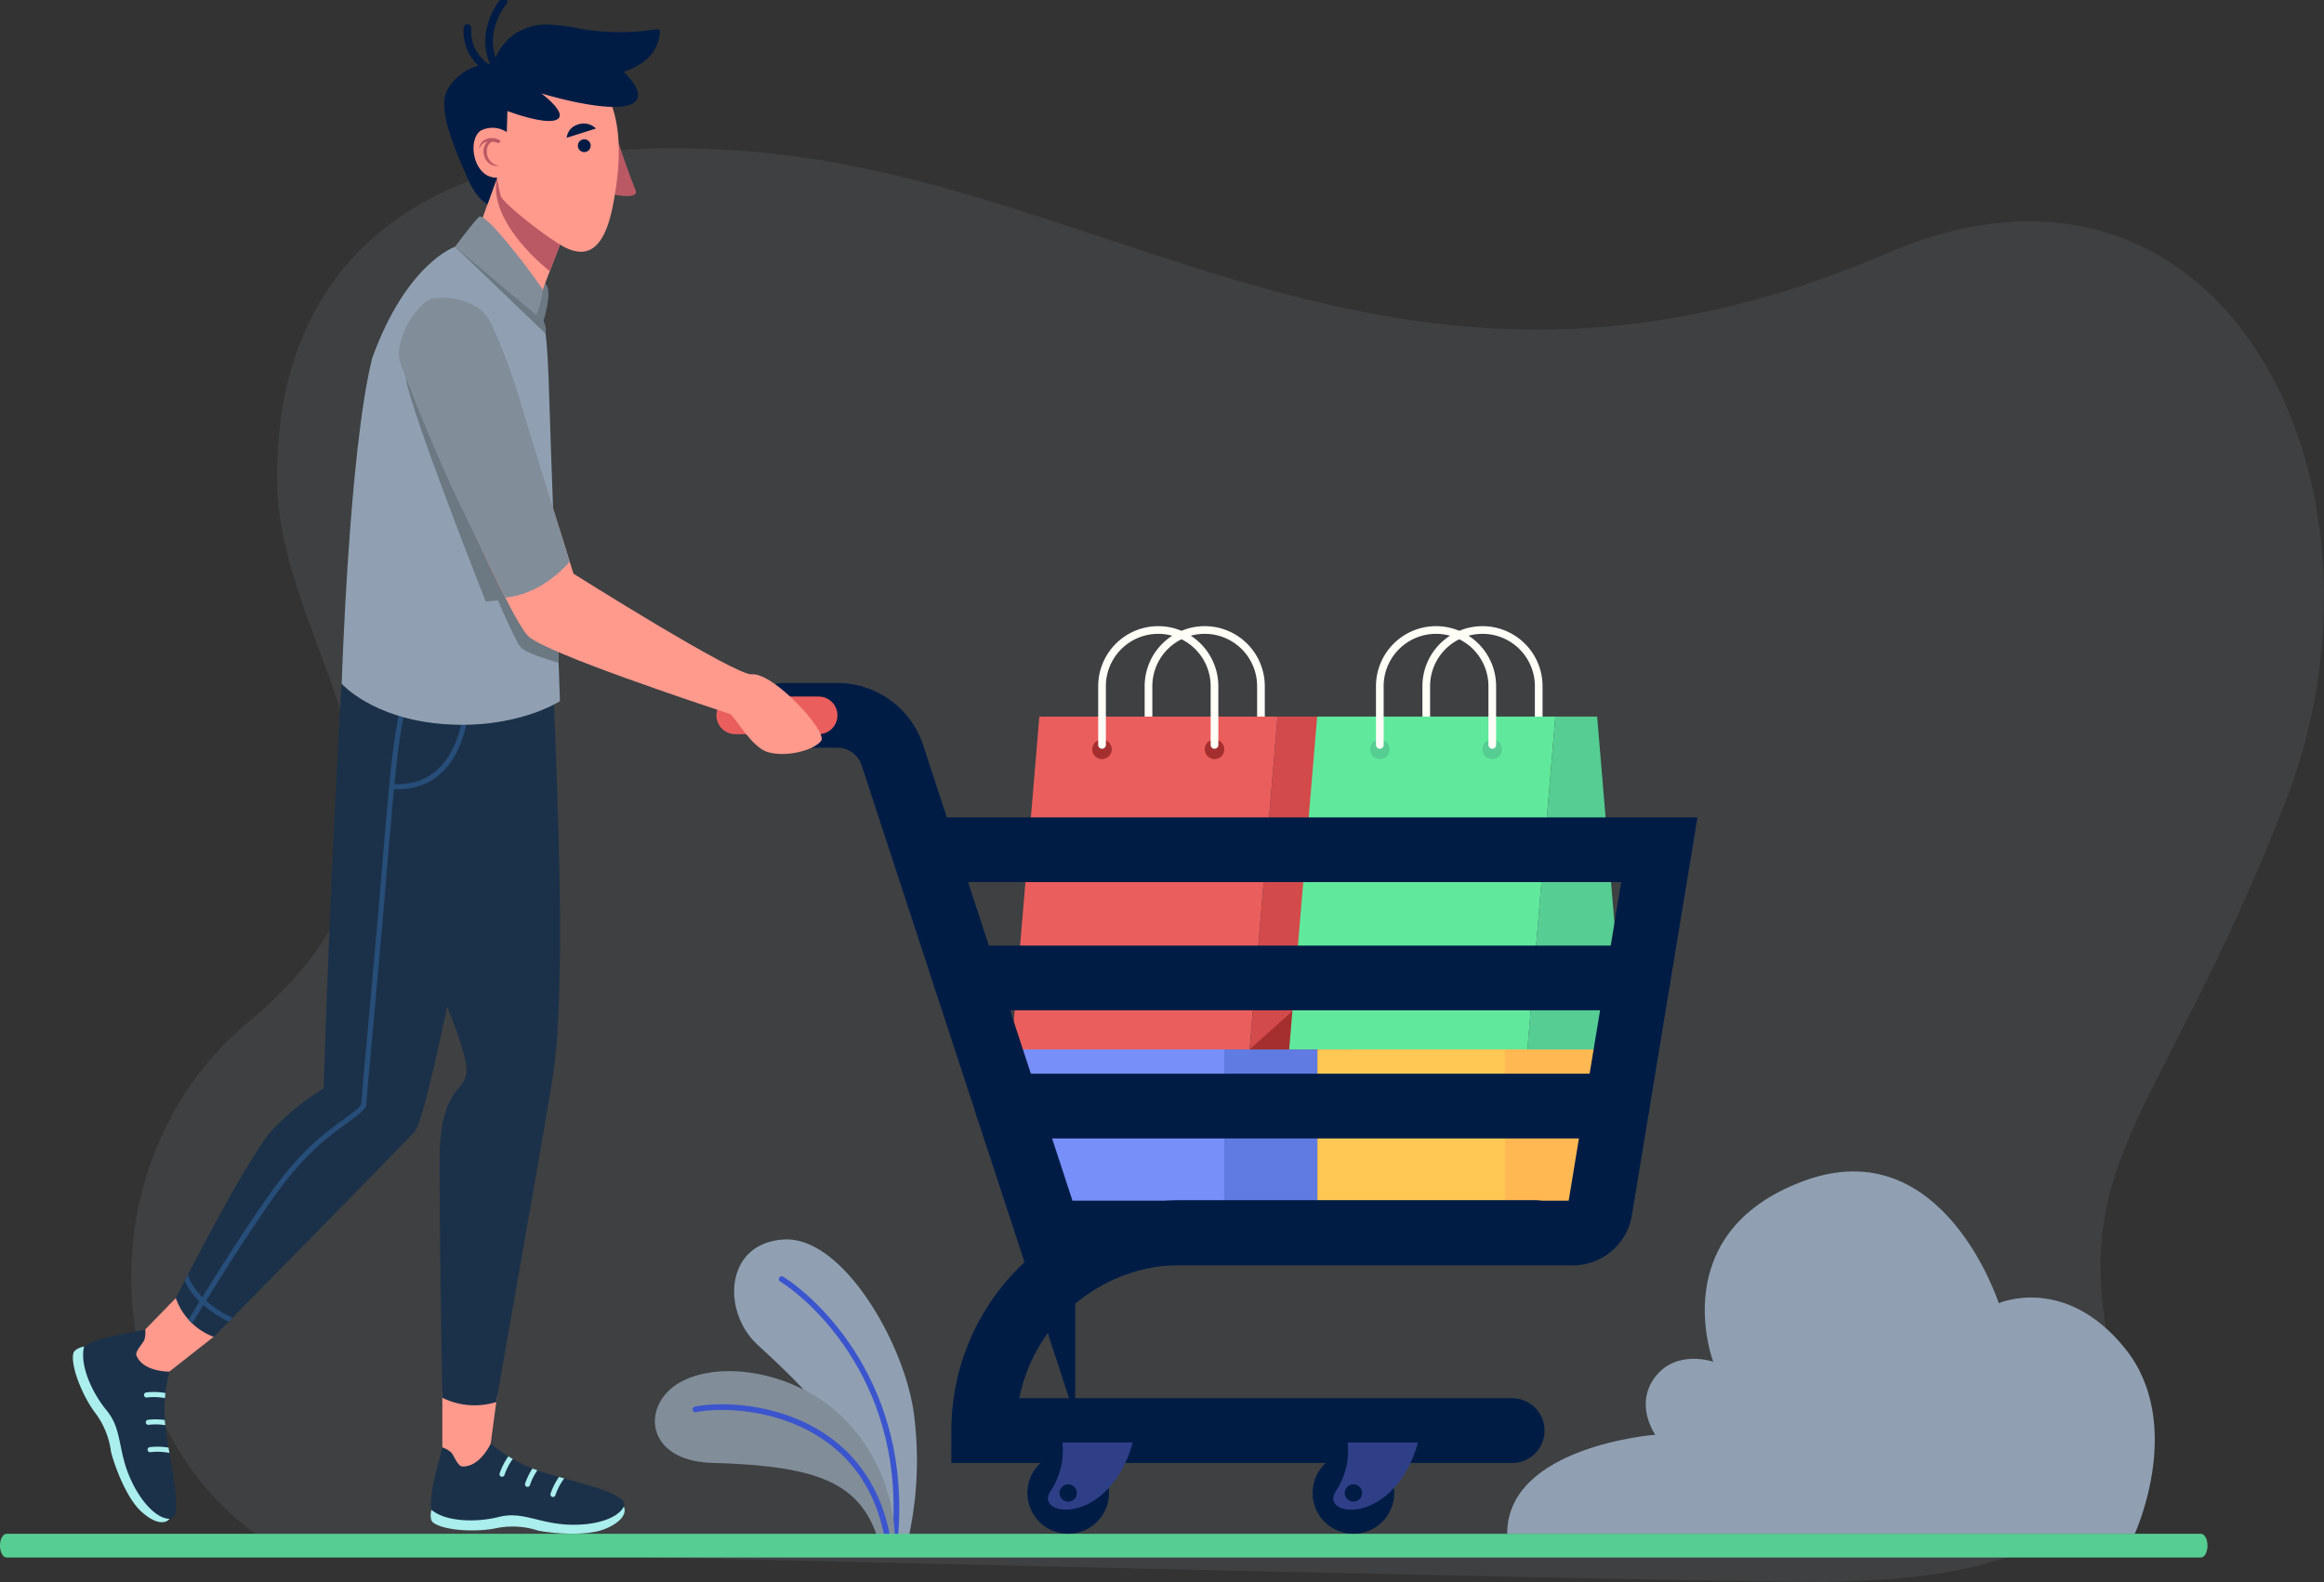 <svg xmlns="http://www.w3.org/2000/svg" xmlns:xlink="http://www.w3.org/1999/xlink" width="251.374" height="171.136" viewBox="0 0 251.374 171.136">
  <rect x="0" y="0" width="251.374" height="171.136" fill="#333333" stroke="none"/>
  <defs>
    <clipPath id="clip-path">
      <rect id="Rectangle_2737" data-name="Rectangle 2737" width="251.374" height="171.136" transform="translate(-1923.57 851.596)" fill="none"/>
    </clipPath>
    <clipPath id="clip-path-3">
      <path id="Path_6144" data-name="Path 6144" d="M-1893.572,1019.07c-19.31-11.376-21.611-41.569-3.086-56.967,24.829-20.639,3.7-38.836,3.086-57.67-.584-17.849,8.428-39.222,49.523-36.577s71.681,33.9,124.541,11.147c36.337-15.641,56.718,24.813,43.027,59.658s-23.689,37.985-18.479,60.893-22.862,22.853-30.2,23.161-168.412-3.645-168.412-3.645" fill="none"/>
    </clipPath>
    <clipPath id="clip-path-4">
      <path id="Path_6145" data-name="Path 6145" d="M-1875.726,1008.172c-.3,1.5-1.525,5.037-1.173,6.752,1.539,1.3,4.831,1.39,7.3.767s4.206.643,7.3.825c3.041.179,5.576-.667,6.2-1.94.676-1.389-4.633-2.464-8.254-3.575a16.487,16.487,0,0,1-6.141-3.241Z" fill="none"/>
    </clipPath>
    <clipPath id="clip-path-6">
      <path id="Path_6146" data-name="Path 6146" d="M-1914.47,997.255c-.516,1.948.814,4.961,2.435,6.925s1.222,4.075,2.386,6.952c1.143,2.823,2.993,4.751,4.41,4.766,1.545.016.239-5.243-.307-8.989a16.469,16.469,0,0,1,.3-6.937l-2.615-4.552c-1.485.374-5.2.784-6.6,1.835" fill="none"/>
    </clipPath>
    <clipPath id="clip-path-8">
      <rect id="Rectangle_2733" data-name="Rectangle 2733" width="21.11" height="73.446" transform="translate(-1904.543 920.256)" fill="none"/>
    </clipPath>
    <clipPath id="clip-path-9">
      <rect id="Rectangle_2734" data-name="Rectangle 2734" width="21.628" height="6.575" transform="translate(-1886.832 925.559)" fill="none"/>
    </clipPath>
    <clipPath id="clip-path-10">
      <path id="Path_6147" data-name="Path 6147" d="M-1886.607,925.559c-.3,4.379-1.265,22.42-1.95,43.773a27.25,27.25,0,0,0-5.344,4.272c-2.63,2.563-10.643,18.4-10.643,18.4a6.87,6.87,0,0,0,4.086,4.2s20.2-20.516,21.768-22.243,7.9-35.738,8.314-38.288c0,0,6.338-6.453,6.527-11.812l-20.572-10.3c-.875,3.288-1.59,3.4-2.184,12" fill="none"/>
    </clipPath>
  </defs>
  <g id="Group_1662" data-name="Group 1662" transform="translate(1923.57 -851.596)">
    <g id="Group_1780" data-name="Group 1780">
      <g id="Group_1779" data-name="Group 1779" clip-path="url(#clip-path)">
        <g id="Group_1661" data-name="Group 1661">
          <g id="Group_1642" data-name="Group 1642">
            <g id="Group_1762" data-name="Group 1762">
              <g id="Group_1761" data-name="Group 1761" clip-path="url(#clip-path)">
                <g id="Group_1641" data-name="Group 1641">
                  <g id="Group_1640" data-name="Group 1640" opacity="0.12">
                    <g id="Group_1639" data-name="Group 1639">
                      <g id="Group_1637" data-name="Group 1637">
                        <g id="Group_1760" data-name="Group 1760">
                          <g id="Group_1759" data-name="Group 1759" clip-path="url(#clip-path-3)">
                            <g id="Group_1636" data-name="Group 1636">
                              <rect id="Rectangle_2659" data-name="Rectangle 2659" width="252.392" height="159.66" transform="translate(-1915.183 863.363)" fill="#90a0b2"/>
                            </g>
                          </g>
                        </g>
                      </g>
                      <rect id="Rectangle_2660" data-name="Rectangle 2660" width="237.179" height="155.099" transform="translate(-1909.375 867.633)" fill="none"/>
                    </g>
                  </g>
                  <path id="Path_5792" data-name="Path 5792" d="M-1825.355,1018.193a38.806,38.806,0,0,0,.624-13.747c-1.028-7.525-7.683-19.158-14.073-18.765s-6.7,7.8-2.846,11.369,13.146,11.843,12.98,20.831Z" fill="#90a0b2"/>
                  <path id="Path_5793" data-name="Path 5793" d="M-1839.022,989.965c3.727,2.34,13.8,11.559,12.256,28.1" fill="none" stroke="#3b55ce" stroke-linecap="round" stroke-miterlimit="10" stroke-width="0.614"/>
                  <path id="Path_5794" data-name="Path 5794" d="M-1826.766,1018.061a19.2,19.2,0,0,0-5.223-12.712c-5.4-5.634-14.208-6.722-18.379-4-3.844,2.509-3.3,8.288,3.848,8.5,10.964.32,15.84,1.942,17.849,8.038Z" fill="#818d99"/>
                  <path id="Path_5795" data-name="Path 5795" d="M-1848.35,1004.056c5.141-.982,18.4.489,20.8,14.042" fill="none" stroke="#3b55ce" stroke-linecap="round" stroke-miterlimit="10" stroke-width="0.614"/>
                  <path id="Path_5796" data-name="Path 5796" d="M-1692.665,1017.514s5.487-11.875-1.013-20-13.7-4.942-13.7-4.942-6.037-18.823-21.129-13.21-9.752,19.545-9.752,19.545-3.948-1.393-6.269,1.626,0,6.268,0,6.268-16.02,1.224-16.02,10.713Z" fill="#90a0b2"/>
                  <path id="Path_5797" data-name="Path 5797" d="M-1685.507,1020.082H-1922.86c-.392,0-.71-.574-.71-1.284s.318-1.284.71-1.284h237.353c.392,0,.709.574.709,1.284s-.317,1.284-.709,1.284" fill="#56cd93"/>
                  <path id="Path_5798" data-name="Path 5798" d="M-1816.482,965.117h25.333v19.811h-19.184Z" fill="#778ff9"/>
                  <rect id="Rectangle_2661" data-name="Rectangle 2661" width="10.077" height="19.811" transform="translate(-1791.15 965.121)" fill="#607ce2"/>
                  <rect id="Rectangle_2662" data-name="Rectangle 2662" width="20.292" height="19.811" transform="translate(-1781.073 965.121)" fill="#ffc854"/>
                  <path id="Path_5799" data-name="Path 5799" d="M-1751.654,984.932h-9.127V965.118h12.989Z" fill="#ffb852"/>
                  <path id="Path_5800" data-name="Path 5800" d="M-1799.343,932.175v-6.346a6.082,6.082,0,0,1,6.082-6.082,6.082,6.082,0,0,1,6.082,6.082v6.346" fill="none" stroke="#fffff8" stroke-linecap="round" stroke-miterlimit="10" stroke-width="0.83"/>
                  <path id="Path_5801" data-name="Path 5801" d="M-1785.384,929.116h-25.767l-3.025,36h25.767Z" fill="#ea5e5d"/>
                  <path id="Path_5802" data-name="Path 5802" d="M-1780.863,929.116h-4.519l-3.025,36h10.57Z" fill="#d34a4a"/>
                  <path id="Path_5803" data-name="Path 5803" d="M-1788.409,965.121l5.286-4.735,5.284,4.735Z" fill="#a52f2f"/>
                  <path id="Path_5804" data-name="Path 5804" d="M-1805.425,932.657a1.055,1.055,0,0,1,1.056-1.054,1.054,1.054,0,0,1,1.054,1.056,1.054,1.054,0,0,1-1.055,1.054,1.056,1.056,0,0,1-1.055-1.055h0" fill="#a52f2f"/>
                  <path id="Path_5805" data-name="Path 5805" d="M-1793.257,932.657a1.055,1.055,0,0,1,1.056-1.054,1.054,1.054,0,0,1,1.054,1.056,1.054,1.054,0,0,1-1.055,1.054,1.056,1.056,0,0,1-1.055-1.055h0" fill="#a52f2f"/>
                  <path id="Path_5806" data-name="Path 5806" d="M-1804.369,932.175v-6.346a6.082,6.082,0,0,1,6.082-6.082,6.082,6.082,0,0,1,6.082,6.082v6.346" fill="none" stroke="#fffff8" stroke-linecap="round" stroke-miterlimit="10" stroke-width="0.83"/>
                  <path id="Path_5807" data-name="Path 5807" d="M-1769.3,932.175v-6.346a6.082,6.082,0,0,1,6.082-6.082,6.082,6.082,0,0,1,6.082,6.082v6.346" fill="none" stroke="#fffff8" stroke-linecap="round" stroke-miterlimit="10" stroke-width="0.83"/>
                  <path id="Path_5808" data-name="Path 5808" d="M-1755.338,929.116H-1781.1l-3.025,36h25.768Z" fill="#60e99c"/>
                  <path id="Path_5809" data-name="Path 5809" d="M-1750.817,929.116h-4.521l-3.025,36h10.57Z" fill="#56cd93"/>
                  <path id="Path_5810" data-name="Path 5810" d="M-1758.362,965.121l5.286-4.735,5.284,4.735Z" fill="#56cd93"/>
                  <path id="Path_5811" data-name="Path 5811" d="M-1775.378,932.657a1.056,1.056,0,0,1,1.056-1.056,1.056,1.056,0,0,1,1.056,1.056,1.056,1.056,0,0,1-1.056,1.056h0a1.056,1.056,0,0,1-1.055-1.055h0" fill="#56cd93"/>
                  <path id="Path_5812" data-name="Path 5812" d="M-1763.219,932.657a1.056,1.056,0,0,1,1.056-1.056,1.056,1.056,0,0,1,1.056,1.056,1.056,1.056,0,0,1-1.056,1.056h0a1.056,1.056,0,0,1-1.056-1.054v0" fill="#56cd93"/>
                  <path id="Path_5813" data-name="Path 5813" d="M-1774.323,932.175v-6.346a6.082,6.082,0,0,1,6.082-6.082,6.082,6.082,0,0,1,6.082,6.082v6.346" fill="none" stroke="#fffff8" stroke-linecap="round" stroke-miterlimit="10" stroke-width="0.83"/>
                  <path id="Path_5814" data-name="Path 5814" d="M-1838.784,928.979h5.775a6.278,6.278,0,0,1,5.968,4.324l16.266,49.629a2.975,2.975,0,0,0,2.827,2.048h54.5a2.977,2.977,0,0,0,2.935-2.491l6.424-38.969h-79.6" fill="none" stroke="#001c45" stroke-linecap="round" stroke-miterlimit="10" stroke-width="7"/>
                  <path id="Path_5815" data-name="Path 5815" d="M-1757.525,984.932h-38.223a21.419,21.419,0,0,0-21.418,21.42h57.159" fill="none" stroke="#001c45" stroke-linecap="round" stroke-miterlimit="10" stroke-width="7"/>
                  <path id="Path_5816" data-name="Path 5816" d="M-1812.442,1013.1a4.412,4.412,0,0,1,4.413-4.411,4.411,4.411,0,0,1,4.411,4.413,4.411,4.411,0,0,1-4.412,4.411,4.413,4.413,0,0,1-4.412-4.412h0" fill="#001c45"/>
                  <path id="Path_5817" data-name="Path 5817" d="M-1808.654,1007.643a8,8,0,0,1-1.264,5.234c-1.243,1.776,1.617,2.894,4.491,1.161,3.415-2.059,4.37-6.4,4.37-6.4Z" fill="#2e3f87"/>
                  <path id="Path_5818" data-name="Path 5818" d="M-1808.967,1013.1a.936.936,0,0,1,.937-.935.935.935,0,0,1,.935.937.936.936,0,0,1-.937.935.936.936,0,0,1-.935-.935v0" fill="#001c45"/>
                  <path id="Path_5819" data-name="Path 5819" d="M-1781.59,1013.1a4.412,4.412,0,0,1,4.413-4.411,4.411,4.411,0,0,1,4.411,4.413,4.411,4.411,0,0,1-4.412,4.411,4.413,4.413,0,0,1-4.412-4.412h0" fill="#001c45"/>
                  <path id="Path_5820" data-name="Path 5820" d="M-1777.8,1007.643a7.992,7.992,0,0,1-1.264,5.234c-1.243,1.776,1.617,2.894,4.491,1.161,3.415-2.059,4.37-6.4,4.37-6.4Z" fill="#2e3f87"/>
                  <path id="Path_5821" data-name="Path 5821" d="M-1778.113,1013.1a.936.936,0,0,1,.937-.935.935.935,0,0,1,.935.937.936.936,0,0,1-.936.935.936.936,0,0,1-.936-.934v0" fill="#001c45"/>
                  <line id="Line_1" data-name="Line 1" x2="72.776" transform="translate(-1819.149 957.385)" fill="none" stroke="#001c45" stroke-linecap="round" stroke-miterlimit="10" stroke-width="7"/>
                  <line id="Line_2" data-name="Line 2" x2="65.949" transform="translate(-1814.606 971.247)" fill="none" stroke="#001c45" stroke-linecap="round" stroke-miterlimit="10" stroke-width="7"/>
                  <line id="Line_3" data-name="Line 3" x1="9.02" transform="translate(-1844.043 928.979)" fill="none" stroke="#ea5e5d" stroke-linecap="round" stroke-miterlimit="10" stroke-width="4.072"/>
                  <path id="Path_5822" data-name="Path 5822" d="M-1856.1,1014.576c.273.513.065,1.549-1.992,2.4s-5.778.492-7.256.2a8.9,8.9,0,0,0-4.568-.262c-2.189.458-5.775.258-6.863-.66-.376-.435-.123-1.336-.123-1.336Z" fill="#aaeeed"/>
                  <path id="Path_5823" data-name="Path 5823" d="M-1875.726,1008.172c-.3,1.5-1.524,5.037-1.173,6.753,1.539,1.3,4.831,1.39,7.3.767s4.206.643,7.3.824c3.041.179,5.576-.667,6.2-1.94.676-1.389-4.634-2.464-8.254-3.575a16.487,16.487,0,0,1-6.141-3.241Z" fill="#1b3149"/>
                </g>
              </g>
            </g>
          </g>
          <g id="Group_1644" data-name="Group 1644">
            <g id="Group_1764" data-name="Group 1764">
              <g id="Group_1763" data-name="Group 1763" clip-path="url(#clip-path-4)">
                <g id="Group_1643" data-name="Group 1643">
                  <path id="Path_5824" data-name="Path 5824" d="M-1869.266,1011.074a6.84,6.84,0,0,1,1.7-2.7" fill="none" stroke="#aaeeed" stroke-linecap="round" stroke-miterlimit="10" stroke-width="0.549"/>
                  <path id="Path_5825" data-name="Path 5825" d="M-1866.512,1012.167a6.84,6.84,0,0,1,1.7-2.7" fill="none" stroke="#aaeeed" stroke-linecap="round" stroke-miterlimit="10" stroke-width="0.549"/>
                  <path id="Path_5826" data-name="Path 5826" d="M-1863.758,1013.26a6.842,6.842,0,0,1,1.7-2.7" fill="none" stroke="#aaeeed" stroke-linecap="round" stroke-miterlimit="10" stroke-width="0.549"/>
                </g>
              </g>
            </g>
          </g>
          <g id="Group_1646" data-name="Group 1646">
            <g id="Group_1766" data-name="Group 1766">
              <g id="Group_1765" data-name="Group 1765" clip-path="url(#clip-path)">
                <g id="Group_1645" data-name="Group 1645">
                  <path id="Path_5828" data-name="Path 5828" d="M-1875.726,1002.181v5.991a2.7,2.7,0,0,1,.984.57c.29.341.685,1.47,1.172,1.49,1.935.08,3.077-2.472,3.077-2.472l.727-5.446Z" fill="#ff9a8d"/>
                  <path id="Path_5829" data-name="Path 5829" d="M-1905.239,1015.9c-.347.466-1.371.722-3.027-.77s-2.922-5.008-3.294-6.469a8.889,8.889,0,0,0-1.721-4.238c-1.352-1.781-2.708-5.108-2.344-6.483.231-.527,1.154-.683,1.154-.683Z" fill="#aaeeed"/>
                  <path id="Path_5830" data-name="Path 5830" d="M-1907.866,995.42c-1.485.374-5.2.783-6.6,1.835-.516,1.948.814,4.96,2.436,6.924s1.221,4.076,2.386,6.953c1.142,2.823,2.993,4.751,4.41,4.766,1.545.016.239-5.243-.307-8.99a16.467,16.467,0,0,1,.3-6.937Z" fill="#1b3149"/>
                </g>
              </g>
            </g>
          </g>
          <g id="Group_1648" data-name="Group 1648">
            <g id="Group_1768" data-name="Group 1768">
              <g id="Group_1767" data-name="Group 1767" clip-path="url(#clip-path-6)">
                <g id="Group_1647" data-name="Group 1647">
                  <path id="Path_5831" data-name="Path 5831" d="M-1907.719,1002.5a6.832,6.832,0,0,1,3.171.379" fill="none" stroke="#aaeeed" stroke-linecap="round" stroke-miterlimit="10" stroke-width="0.549"/>
                  <path id="Path_5832" data-name="Path 5832" d="M-1907.526,1005.457a6.858,6.858,0,0,1,3.171.379" fill="none" stroke="#aaeeed" stroke-linecap="round" stroke-miterlimit="10" stroke-width="0.549"/>
                  <path id="Path_5833" data-name="Path 5833" d="M-1907.333,1008.415a6.832,6.832,0,0,1,3.171.379" fill="none" stroke="#aaeeed" stroke-linecap="round" stroke-miterlimit="10" stroke-width="0.549"/>
                </g>
              </g>
            </g>
          </g>
          <g id="Group_1656" data-name="Group 1656">
            <g id="Group_1774" data-name="Group 1774">
              <g id="Group_1773" data-name="Group 1773" clip-path="url(#clip-path)">
                <g id="Group_1655" data-name="Group 1655">
                  <path id="Path_5835" data-name="Path 5835" d="M-1904.543,992.007l-3.323,3.412a2.684,2.684,0,0,1-.094,1.133c-.184.408-1.034,1.25-.844,1.7.758,1.781,3.552,1.719,3.552,1.719l4.793-3.762Z" fill="#ff9a8d"/>
                  <path id="Path_5836" data-name="Path 5836" d="M-1864.158,916.854c-6.708,0-11.7.505-11.7.505-2.145.939-5.827,5.815-6.911,8.909s-.643,8.27-.078,10.933c3.15,14.835,8.41,23.382,9.634,29.264.749,3.6-2.814,1.663-2.814,10.783,0,8.159.3,25.551.3,25.551a7.841,7.841,0,0,0,5.834.461s5.034-28.685,5.587-31.967c.9-5.323,1.2-7.556,1.3-16.767.141-12.954-1.156-37.673-1.156-37.673" fill="#1b3149"/>
                  <path id="Path_5837" data-name="Path 5837" d="M-1900.458,996.21s20.2-20.516,21.768-22.242,7.9-35.738,8.314-38.289c0,0,6.337-6.453,6.527-11.812l-20.573-10.3c-.875,3.288-1.589,3.4-2.184,12-.3,4.379-1.265,22.42-1.95,43.772a27.28,27.28,0,0,0-5.344,4.272c-2.63,2.563-10.643,18.4-10.643,18.4a6.868,6.868,0,0,0,4.085,4.2" fill="#1b3149"/>
                  <g id="Group_1651" data-name="Group 1651" opacity="0.4">
                    <g id="Group_1650" data-name="Group 1650">
                      <g id="Group_1770" data-name="Group 1770">
                        <g id="Group_1769" data-name="Group 1769" clip-path="url(#clip-path-8)">
                          <g id="Group_1649" data-name="Group 1649">
                            <path id="Path_5838" data-name="Path 5838" d="M-1886.606,925.56c-.3,4.379-1.265,22.42-1.95,43.773a27.247,27.247,0,0,0-5.344,4.272c-2.63,2.563-10.643,18.4-10.643,18.4a7,7,0,0,0,.859,1.7c1.938-4,7.127-13.643,9.607-17.065,3.142-4.333,6.826-5.632,7.471-6.174s.33-2.383.546-6.5,2.628-39.645,2.628-39.645l-2.667-4.06c-.178,1.311-.346,3-.506,5.3" fill="#1b3149"/>
                          </g>
                        </g>
                      </g>
                    </g>
                  </g>
                  <g id="Group_1654" data-name="Group 1654" opacity="0.4">
                    <g id="Group_1653" data-name="Group 1653">
                      <g id="Group_1772" data-name="Group 1772">
                        <g id="Group_1771" data-name="Group 1771" clip-path="url(#clip-path-9)">
                          <g id="Group_1652" data-name="Group 1652">
                            <path id="Path_5839" data-name="Path 5839" d="M-1865.2,928.5a16.74,16.74,0,0,1-10.552,3.635,22.534,22.534,0,0,1-11.076-2.873l.226-3.7Z" fill="#1b3149"/>
                          </g>
                        </g>
                      </g>
                    </g>
                  </g>
                </g>
              </g>
            </g>
          </g>
          <g id="Group_1658" data-name="Group 1658">
            <g id="Group_1776" data-name="Group 1776">
              <g id="Group_1775" data-name="Group 1775" clip-path="url(#clip-path-10)">
                <g id="Group_1657" data-name="Group 1657">
                  <path id="Path_5840" data-name="Path 5840" d="M-1869.609,913.429c-3,5.68-8.374,9.215-9.829,13s-1.815,10.923-3.029,24.865c-1.154,13.248-1.6,17.29-1.767,19.916-1.279,1.675-4.874,2.741-9.514,9.131-4.489,6.184-10.307,16-10.307,16" fill="none" stroke="#274d79" stroke-miterlimit="10" stroke-width="0.549"/>
                  <path id="Path_5841" data-name="Path 5841" d="M-1873.2,928.525s-.507,8.593-7.891,8.157" fill="none" stroke="#274d79" stroke-miterlimit="10" stroke-width="0.549"/>
                  <path id="Path_5842" data-name="Path 5842" d="M-1903.582,989.228c.437,2.277,3.036,4.477,6.274,5.722" fill="none" stroke="#274d79" stroke-miterlimit="10" stroke-width="0.549"/>
                </g>
              </g>
            </g>
          </g>
          <g id="Group_1660" data-name="Group 1660">
            <g id="Group_1778" data-name="Group 1778">
              <g id="Group_1777" data-name="Group 1777" clip-path="url(#clip-path)">
                <g id="Group_1659" data-name="Group 1659">
                  <path id="Path_5844" data-name="Path 5844" d="M-1864.595,882.249c.433.466.576,1.363-.191,4.1l-9.581-8.056Z" fill="#6c7882"/>
                  <path id="Path_5845" data-name="Path 5845" d="M-1856.663,867.009c.2.775,1.421,4.171,1.845,5.176s-2.25.489-2.25.489Z" fill="#ba5964"/>
                  <path id="Path_5846" data-name="Path 5846" d="M-1872.487,878.29l6.979,6.319,2.506-6.56-6.819-7.212Z" fill="#ff9a8d"/>
                  <path id="Path_5847" data-name="Path 5847" d="M-1864.1,880.937s-6.744-5.165-5.719-10.1l6.821,7.216Z" fill="#ba5964"/>
                  <path id="Path_5848" data-name="Path 5848" d="M-1869.8,870.831a18.051,18.051,0,0,0,.383,1.942c.234.85,5.671,5.063,7.235,5.715s3.806.926,4.894-4.6,1.032-10.587-1.892-14.047-8.735-2.212-11.894.638-2.737,10.3,1.274,10.35" fill="#ff9a8d"/>
                  <path id="Path_5849" data-name="Path 5849" d="M-1869.8,870.831l-1.039,2.853s-1.161-.467-2.179-2.851c-1.115-2.607-3.217-7.116-2.262-9.336a5.4,5.4,0,0,1,4.151-2.922c.6-.112.8.03,1.062-.492a6.008,6.008,0,0,1,2.325-2.918,6.39,6.39,0,0,1,3.075-.913,17.9,17.9,0,0,1,3.947.477,26.1,26.1,0,0,0,8.119.045.412.412,0,0,1,.32.039.39.39,0,0,1,.089.349c-.227,2.3-1.88,3.5-3.922,4.205,0,0,3.179,2.885.45,3.631s-9.355-1.3-9.355-1.3,2.925,2.173,1.69,2.826-5.357-.918-5.357-.918l-.069,2.28a2.8,2.8,0,0,0-2.82-.158c-1.49,1.023-.8,5.139,1.775,5.106" fill="#001c45"/>
                  <path id="Path_5850" data-name="Path 5850" d="M-1869.109,851.767s-3.313,3.882-.285,7.969c0,0-3.826-1.208-3.618-5.1" fill="none" stroke="#001c45" stroke-linecap="round" stroke-miterlimit="10" stroke-width="0.823"/>
                  <path id="Path_5851" data-name="Path 5851" d="M-1865.567,885.688s.988-2.374.556-3c-1.428-2.08-6.092-8.214-6.74-7.626s-2.615,3.232-2.615,3.232Z" fill="#818d99"/>
                  <path id="Path_5852" data-name="Path 5852" d="M-1864.786,886.349c.6,2.753.545,7.293.92,16.924.241,6.194.864,24.17.864,24.17s-4.742,3.109-12.709,2.472c-7.61-.61-10.9-4.352-10.9-4.352s.794-25.277,3.3-35.226c3.7-10.26,8.944-12.043,8.944-12.043Z" fill="#90a0b2"/>
                  <path id="Path_5853" data-name="Path 5853" d="M-1863.422,915.456l-16.284-23.083c.539,3.742,8.673,24.287,8.673,24.287l1.318-.108s1.637,3.789,2.346,4.908c.467.739,2.884,1.422,4.224,1.84-.076-2.171-.175-4.968-.276-7.844" fill="#6c7882"/>
                  <path id="Path_5854" data-name="Path 5854" d="M-1874.366,878.29l8.8,7.4.782.659a1.887,1.887,0,0,1,.219,1.333Z" fill="#6c7882"/>
                  <path id="Path_5855" data-name="Path 5855" d="M-1859.68,867.318a.693.693,0,0,0-.731-.653.694.694,0,0,0-.653.731.694.694,0,0,0,.731.653.693.693,0,0,0,.653-.731h0" fill="#001c45"/>
                  <path id="Path_5856" data-name="Path 5856" d="M-1859.11,865.5l-3.164,1a1.652,1.652,0,0,1,1.159-1.414,1.868,1.868,0,0,1,2,.409" fill="#001c45"/>
                  <path id="Path_5857" data-name="Path 5857" d="M-1870.921,866.626a1.63,1.63,0,0,1,1.435.161c.134.109-.1.331-.225.283-.728-.271-1.619-.307-1.979.544-.019.045-.051,0-.045-.033a1.192,1.192,0,0,1,.814-.955" fill="#ba5964"/>
                  <path id="Path_5858" data-name="Path 5858" d="M-1870.582,866.694c.081-.038.265.163.248.219a1,1,0,0,0-.4.35,1.319,1.319,0,0,0-.172.824,1.472,1.472,0,0,0,1.175,1.412c.014,0,.035.04.014.045a1.413,1.413,0,0,1-1.458-1.036,1.511,1.511,0,0,1,.591-1.814" fill="#ba5964"/>
                  <path id="Path_5859" data-name="Path 5859" d="M-1880.008,890.341c-.8-4.483,7.751-7.32,10.148-1.606,2.354,5.611,8.319,24.92,8.319,24.92s17.531,11.051,19.282,10.885c2.347-.222,8.222,6.182,7.511,7.19-.689.976-3.664,1.831-5.761,1.232-1.734-.5-3.407-3.606-4.078-4.115-3.392-1.139-19.64-6.511-21.8-8.386s-13.1-27.2-13.62-30.121" fill="#ff9a8d"/>
                  <path id="Path_5860" data-name="Path 5860" d="M-1870.481,886.546a60.087,60.087,0,0,1,3.185,8.472c.984,3.352,5.35,17.332,5.35,17.332s-2.847,3.526-6.972,3.886c0,0-3.239-6.622-5.217-10.725s-5.292-12.229-6.126-14.647,1.865-6.623,3.489-6.959,5.175.133,6.294,2.641" fill="#818d99"/>
                </g>
              </g>
            </g>
          </g>
        </g>
      </g>
    </g>
  </g>
</svg>
